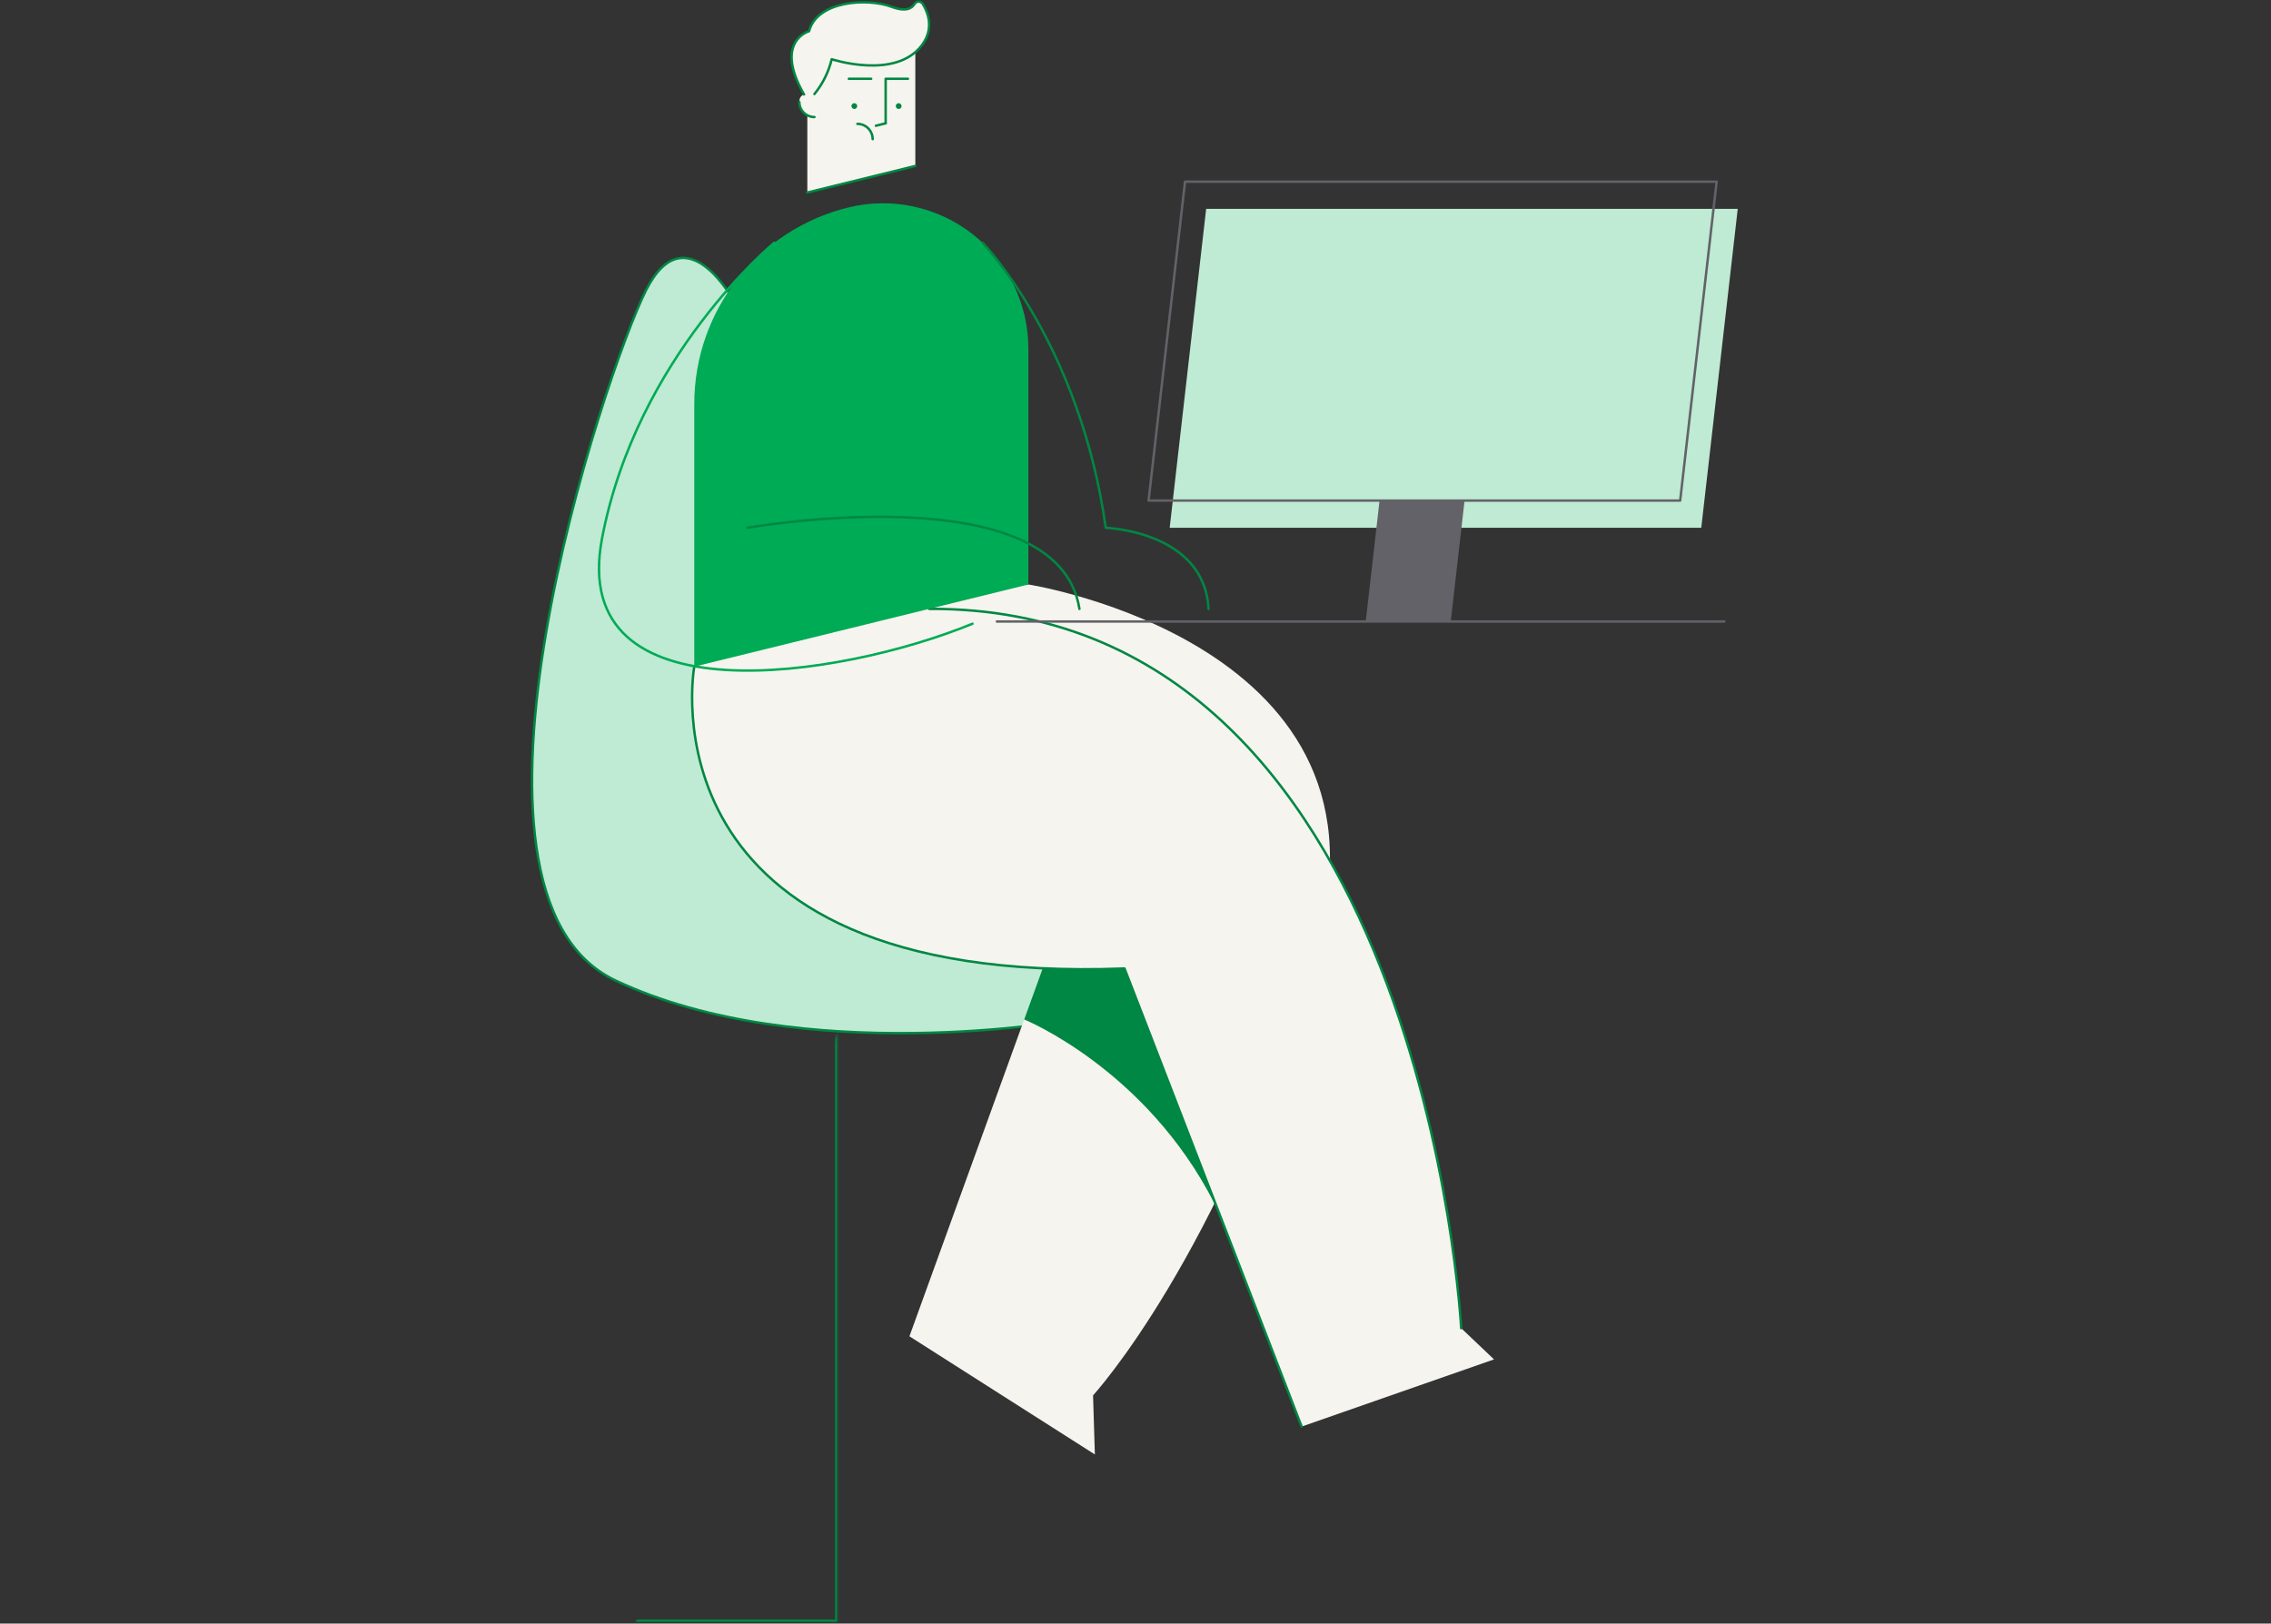 <svg fill="none" height="1001" viewBox="0 0 1400 1001" width="1400" xmlns="http://www.w3.org/2000/svg" xmlns:xlink="http://www.w3.org/1999/xlink"><rect x="0" y="0" width="1400" height="1001" fill="#333333" stroke="none"/><mask id="a" fill="#fff"><path clip-rule="evenodd" d="m516.261 636.679v363.321h-124.249" fill="#fff" fill-rule="evenodd"/></mask><path clip-rule="evenodd" d="m453.023 186.659s-29.965-56.702-54.762-7.737-133.15 371.63-18.808 425.617c114.343 53.987 281.547 24.336 281.547 24.336" fill="#bfead4" fill-rule="evenodd"/><path d="m453.023 186.659s-29.965-56.702-54.762-7.737-133.15 371.63-18.808 425.617c114.343 53.987 281.547 24.336 281.547 24.336" stroke="#008743" stroke-linecap="round" stroke-linejoin="round" stroke-width="1.5"/><path d="m633.956 360.364-102.976 6.605 118.764 210.893-89.112 246.042 114.32 72.844-1.115-36.44s77.57-84.106 136.559-273.658c58.99-189.553-176.44-226.286-176.44-226.286z" fill="#f6f4ef"/><path d="m720.866 552.757-70.285-12.553-17.736 7.652 16.899 30.007-18.36 50.693s75.131 30.542 117.295 113.467c3.482-6.971 7.001-14.267 10.558-21.888-11.352-61.798-38.371-167.378-38.371-167.378z" fill="#008743"/><path d="m1048.78 325.405h-327.705l22.478-196.626h327.707z" fill="#bfead4"/><path d="m1035.77 308.633h-327.707l22.477-196.627h327.71z" style="fill-rule:evenodd;clip-rule:evenodd;stroke:#626268;stroke-width:1.5;stroke-linecap:round;stroke-linejoin:round"/><path d="m894.335 383.178 8.523-74.546h-52.411l-8.522 74.546z" fill="#626268"/><path d="m900.763 818.884s-22.976-444.906-327.988-443.483l-144.771 35.592s-35.992 197.432 265.216 186.135l109.188 282.431 118.601-41.423z" fill="#f6f4ef"/><path d="m900.763 818.884s-22.976-444.906-327.988-443.483" stroke="#008743" stroke-linecap="round" stroke-linejoin="round" stroke-width="1.5"/><path d="m428.004 410.993s-35.992 197.432 265.216 186.134l109.188 282.432" stroke="#008743" stroke-linecap="round" stroke-linejoin="round" stroke-width="1.5"/><path d="m564.269 48.584v53.752l-66.577 16.367v-90.71l66.577-16.367z" fill="#f6f4ef"/><path d="m526.66 67.181c.983 0 1.78-.797 1.78-1.78s-.797-1.78-1.78-1.78-1.781.797-1.781 1.78.798 1.78 1.781 1.78z" fill="#008743"/><path d="m554.001 67.181c.984 0 1.781-.797 1.781-1.78s-.797-1.78-1.781-1.78c-.983 0-1.78.797-1.78 1.78s.797 1.78 1.78 1.78z" fill="#008743"/><path d="m545.979 76.022v-27.439h13.743" stroke="#008743" stroke-linecap="round" stroke-linejoin="round" stroke-width="1.5"/><path d="m523.306 48.585h13.743" stroke="#008743" stroke-linecap="round" stroke-linejoin="round" stroke-width="1.5"/><path d="m502.076 62.642v9.528c-5.139 0-9.305-4.167-9.305-9.306 0-.286.013-.568.039-.847.521-5.779 9.266-5.177 9.266.625z" fill="#f6f4ef"/><path d="m502.076 72.17c-5.139 0-9.305-4.167-9.305-9.306" stroke="#008743" stroke-linecap="round" stroke-linejoin="round" stroke-width="1.5"/><path d="m528.552 76.366c5.201 0 9.417 4.217 9.417 9.419" stroke="#008743" stroke-linecap="round" stroke-linejoin="round" stroke-width="1.5"/><path d="m564.269 102.336-66.577 16.367" stroke="#008743" stroke-linecap="round" stroke-linejoin="round" stroke-width="1.5"/><path d="m545.98 76.043-6.011 1.478" stroke="#008743" stroke-linecap="round" stroke-linejoin="round" stroke-width="1.5"/><path d="m633.955 214.958v145.407l-205.952 50.628v-161.943c0-57.423 39.195-107.426 94.948-121.132h.001c26.737-6.572 55.011-.488 76.679 16.503 21.668 16.99 34.324 42.999 34.324 70.537z" fill="#00ab55"/><path clip-rule="evenodd" d="m502.076 57.975c5.107-6.27 8.745-13.605 10.647-21.465 0 0 39.498 13.024 55.695-8.787 7.341-9.886 3.926-19.533.481-25.232-.52-.904-1.475-1.469-2.518-1.49-1.042-.02-2.019.508-2.574 1.391-1.603 2.806-5.377 5.108-14.215 1.794-14.895-5.586-45.893-3.766-50.832 15.064 0 0-21.964 6.12-3.097 38.995" fill="#f6f4ef" fill-rule="evenodd"/><g stroke-linecap="round" stroke-linejoin="round" stroke-width="1.5"><path d="m502.076 57.975c5.107-6.27 8.745-13.605 10.647-21.465 0 0 39.498 13.024 55.695-8.787 7.341-9.886 3.926-19.533.481-25.232-.52-.904-1.475-1.469-2.518-1.49-1.042-.02-2.019.508-2.574 1.391-1.603 2.806-5.377 5.108-14.215 1.794-14.895-5.586-45.893-3.766-50.832 15.064 0 0-21.964 6.12-3.097 38.995" stroke="#008743"/><path d="m614.537 383.178h448.443" stroke="#626268"/><path d="m477.341 149.67s-84.893 69.729-106.229 182.429c-21.337 112.701 147.845 85.62 228.428 52.446" stroke="#00ab55"/><path d="m460.852 325.405s191.402-33.839 204.581 49.996" stroke="#008743"/><path d="m605.736 149.67s60.068 61.994 75.909 175.734c0 0 60.927 2.096 63.364 49.997" stroke="#008743"/></g><path d="m517.761 636.679c0-.828-.672-1.5-1.5-1.5-.829 0-1.5.672-1.5 1.5zm-1.5 363.321v1.5c.828 0 1.5-.67 1.5-1.5zm-124.249-1.5c-.828 0-1.5.672-1.5 1.5 0 .83.672 1.5 1.5 1.5zm122.749-361.821v363.321h3v-363.321zm1.5 361.821h-124.249v3h124.249z" fill="#008743" mask="url(#a)"/></svg>